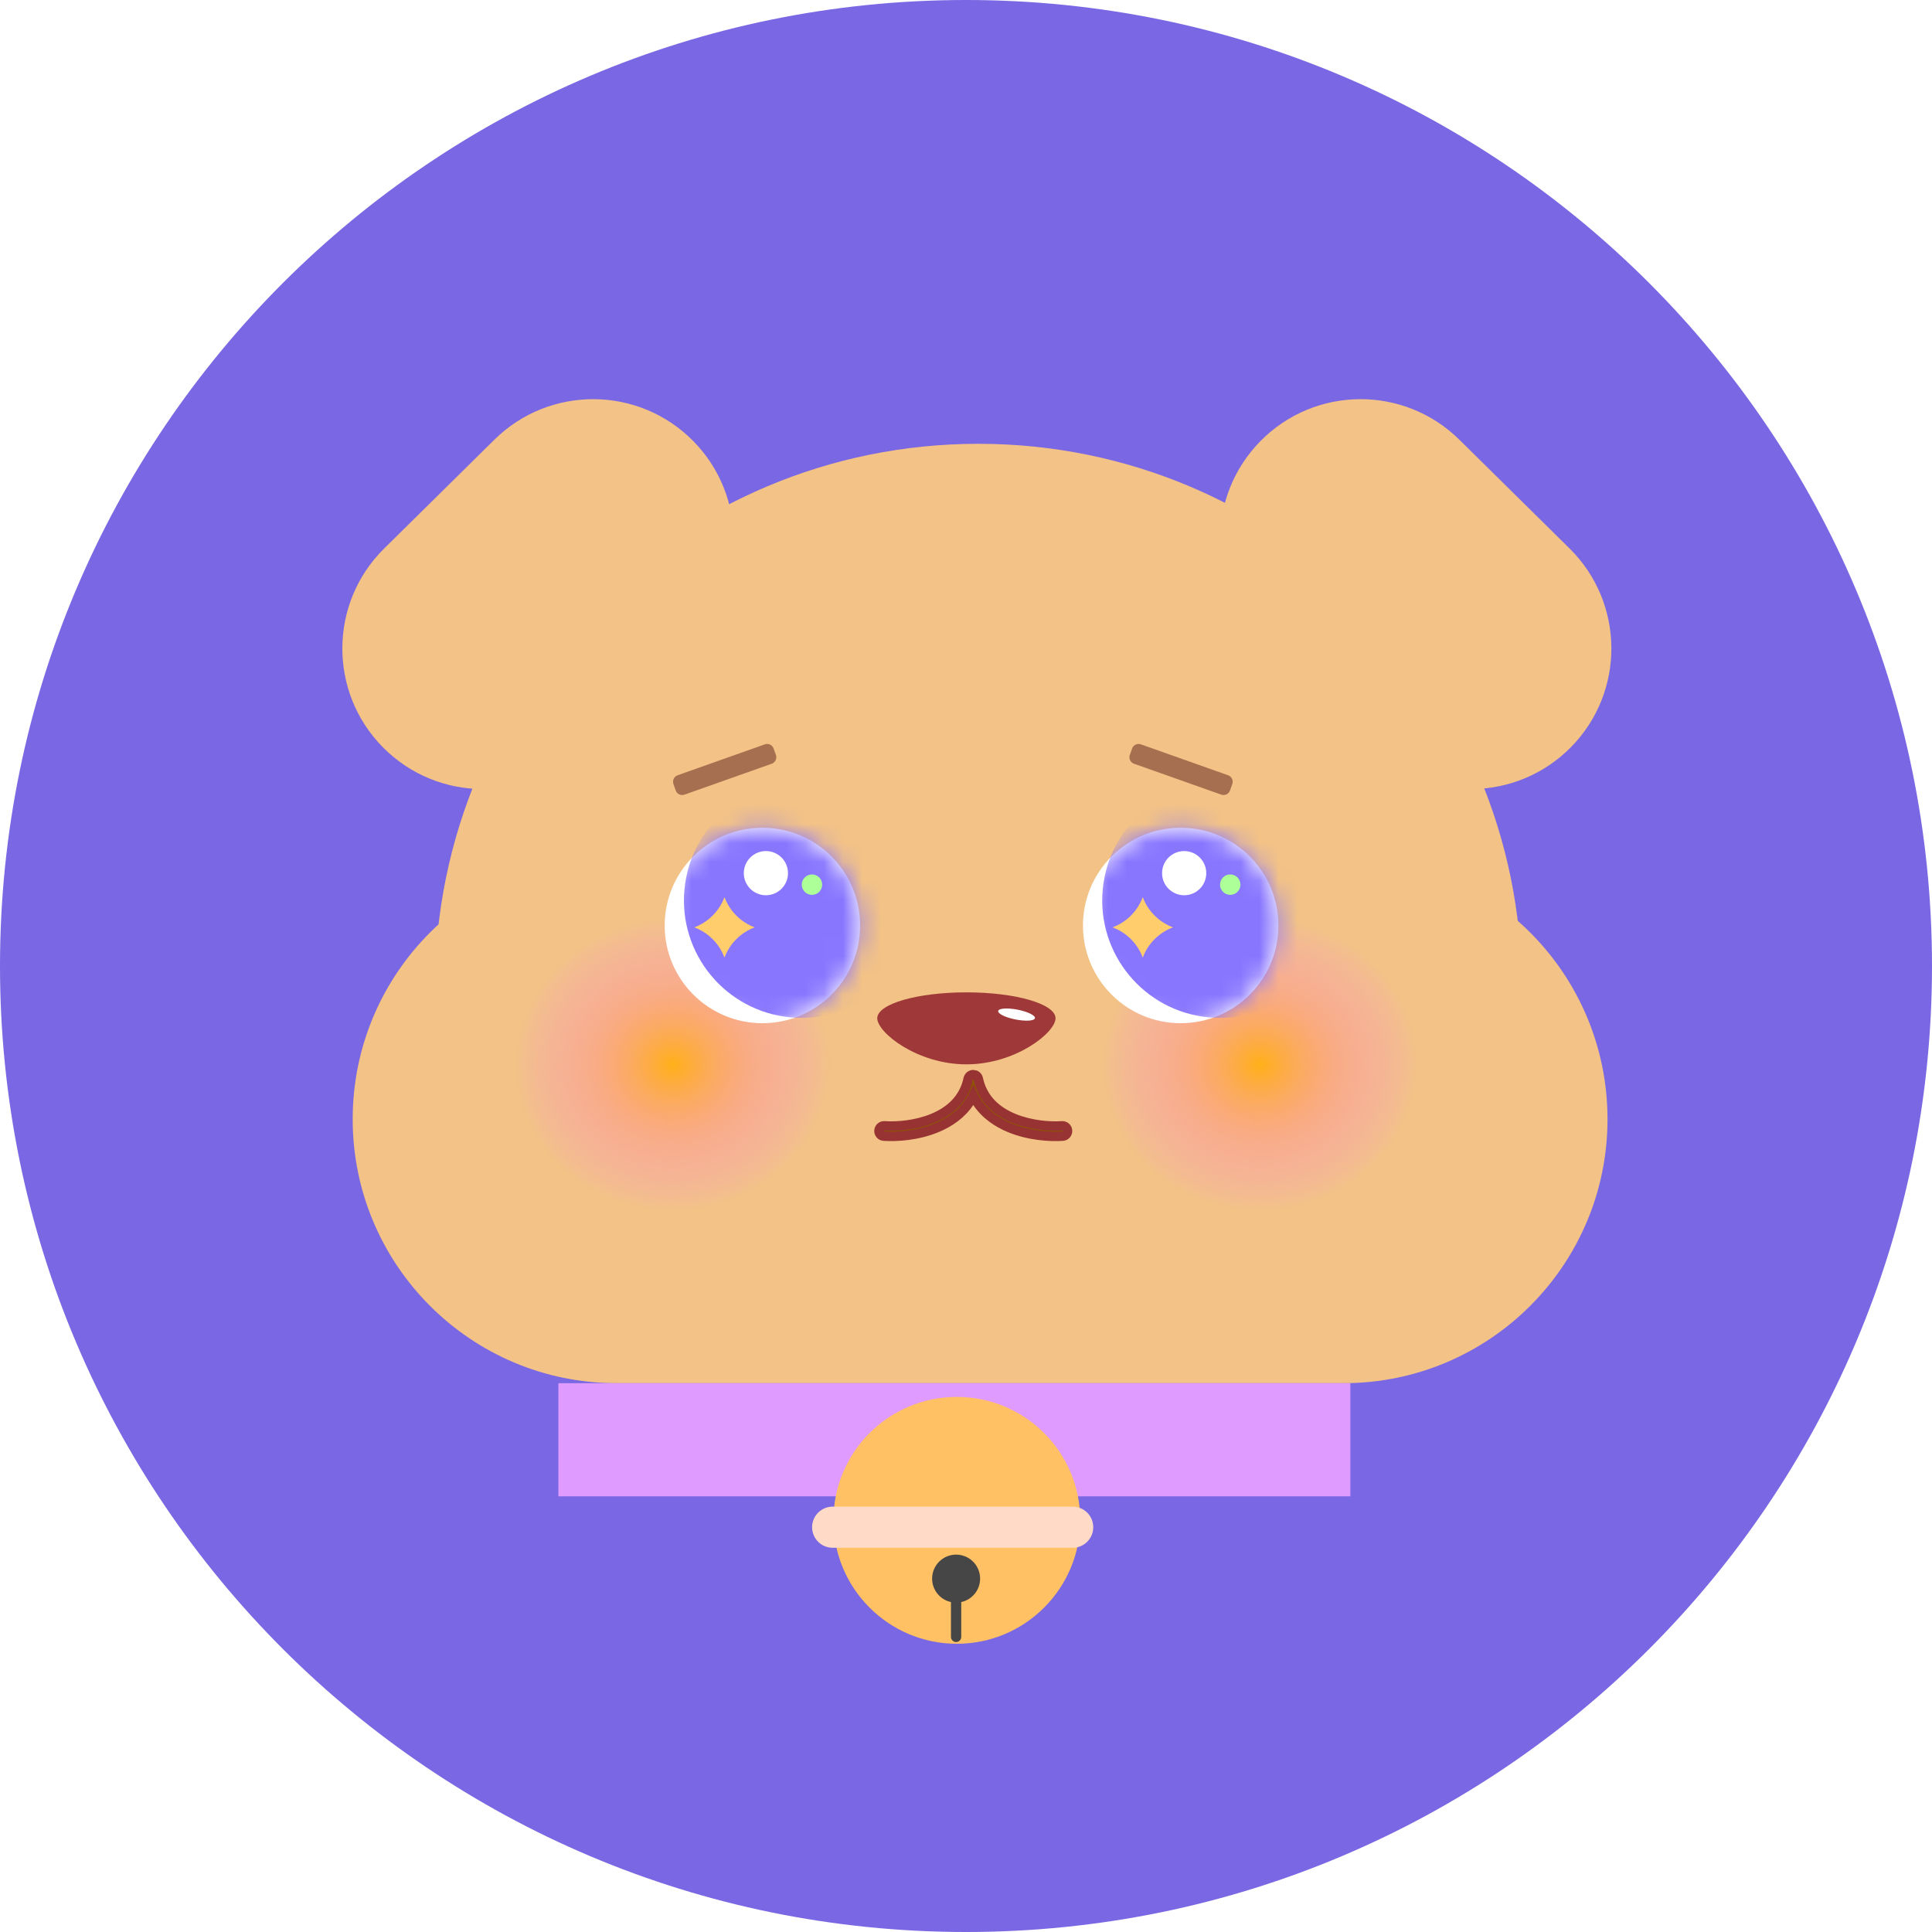 <svg width="102" height="102" viewBox="0 0 102 102" fill="none" xmlns="http://www.w3.org/2000/svg">
<path d="M102 51C102 79.166 79.166 102 51 102C22.834 102 0 79.166 0 51C0 22.834 22.834 0 51 0C79.166 0 102 22.834 102 51Z" fill="#7967E3"/>
<g filter="url(#filter0_d_1278_10088)">
<path d="M24.167 29.404C24.167 25.305 27.49 21.982 31.588 21.982C35.687 21.982 39.01 25.305 39.01 29.404V34.11C39.01 38.209 35.687 41.531 31.588 41.531C27.49 41.531 24.167 38.209 24.167 34.11V29.404Z" fill="#B88344"/>
<path d="M26.102 23.213C29.019 20.334 33.718 20.365 36.597 23.282C39.476 26.199 39.445 30.898 36.528 33.777L30.709 39.52C27.791 42.399 23.093 42.368 20.213 39.451C17.334 36.534 17.365 31.835 20.283 28.956L26.102 23.213Z" fill="#F2C287"/>
<path d="M78.981 29.404C78.981 25.305 75.658 21.982 71.559 21.982C67.46 21.982 64.138 25.305 64.138 29.404V34.11C64.138 38.209 67.46 41.531 71.559 41.531C75.658 41.531 78.981 38.209 78.981 34.11V29.404Z" fill="#B88344"/>
<path d="M77.046 23.213C74.129 20.334 69.43 20.365 66.551 23.282C63.672 26.199 63.703 30.898 66.62 33.777L72.439 39.52C75.356 42.399 80.055 42.368 82.934 39.451C85.813 36.534 85.782 31.835 82.865 28.956L77.046 23.213Z" fill="#F2C287"/>
<path d="M18.62 59.088C18.62 51.391 24.86 45.15 32.558 45.15H70.931C78.629 45.15 84.869 51.391 84.869 59.088C84.869 66.785 78.629 73.026 70.931 73.026H32.558C24.86 73.026 18.62 66.785 18.62 59.088Z" fill="#F2C287"/>
<path d="M22.964 52.119C22.964 36.275 35.809 23.43 51.654 23.43C67.499 23.43 80.343 36.275 80.343 52.119V57.821H22.964V52.119Z" fill="#F2C287"/>
<path d="M27.219 56.448C27.098 52.178 29.72 48.637 33.075 48.538L37.53 48.407C40.885 48.308 43.703 51.689 43.824 55.959C43.946 60.229 41.324 63.771 37.968 63.87L33.513 64.001C30.158 64.1 27.34 60.718 27.219 56.448Z" fill="url(#paint0_radial_1278_10088)"/>
<path d="M58.219 56.448C58.098 52.178 60.72 48.637 64.075 48.538L68.53 48.407C71.885 48.308 74.703 51.689 74.824 55.959C74.945 60.229 72.324 63.771 68.969 63.87L64.513 64.001C61.158 64.1 58.34 60.718 58.219 56.448Z" fill="url(#paint1_radial_1278_10088)"/>
<path d="M55.727 53.759C55.727 54.515 53.62 56.192 51.021 56.192C48.422 56.192 46.315 54.515 46.315 53.759C46.315 53.003 48.422 52.391 51.021 52.391C53.62 52.391 55.727 53.003 55.727 53.759Z" fill="#9F3838"/>
<g filter="url(#filter1_d_1278_10088)">
<path d="M45.409 48.862C45.409 51.711 43.099 54.02 40.251 54.02C37.401 54.02 35.092 51.711 35.092 48.862C35.092 46.013 37.401 43.703 40.251 43.703C43.099 43.703 45.409 46.013 45.409 48.862Z" fill="white"/>
</g>
<mask id="mask0_1278_10088" style="mask-type:alpha" maskUnits="userSpaceOnUse" x="35" y="43" width="11" height="12">
<path d="M45.409 48.862C45.409 51.711 43.099 54.02 40.251 54.02C37.401 54.02 35.092 51.711 35.092 48.862C35.092 46.013 37.401 43.703 40.251 43.703C43.099 43.703 45.409 46.013 45.409 48.862Z" fill="#D9D9D9"/>
</mask>
<g mask="url(#mask0_1278_10088)">
<path d="M48.487 48.118C48.165 51.529 45.139 54.032 41.729 53.711C38.318 53.389 35.814 50.363 36.136 46.953C36.458 43.542 39.483 41.038 42.894 41.36C46.304 41.682 48.808 44.708 48.487 48.118Z" fill="#8976FF"/>
</g>
<path d="M41.602 46.099C41.602 46.743 41.08 47.265 40.435 47.265C39.791 47.265 39.269 46.743 39.269 46.099C39.269 45.454 39.791 44.932 40.435 44.932C41.08 44.932 41.602 45.454 41.602 46.099Z" fill="white"/>
<path d="M38.249 47.363C38.523 48.103 39.106 48.686 39.846 48.96C39.106 49.234 38.523 49.817 38.249 50.557C37.975 49.817 37.392 49.234 36.652 48.96C37.392 48.686 37.975 48.103 38.249 47.363Z" fill="#FFCD6C"/>
<path d="M43.407 46.705C43.407 47.003 43.166 47.244 42.868 47.244C42.57 47.244 42.329 47.003 42.329 46.705C42.329 46.407 42.57 46.166 42.868 46.166C43.166 46.166 43.407 46.407 43.407 46.705Z" fill="#ADFF98"/>
<g filter="url(#filter2_d_1278_10088)">
<path d="M67.492 48.862C67.492 51.711 65.183 54.02 62.334 54.02C59.484 54.02 57.175 51.711 57.175 48.862C57.175 46.013 59.484 43.703 62.334 43.703C65.183 43.703 67.492 46.013 67.492 48.862Z" fill="white"/>
</g>
<mask id="mask1_1278_10088" style="mask-type:alpha" maskUnits="userSpaceOnUse" x="57" y="43" width="11" height="12">
<path d="M67.492 48.862C67.492 51.711 65.183 54.02 62.334 54.02C59.484 54.02 57.175 51.711 57.175 48.862C57.175 46.013 59.484 43.703 62.334 43.703C65.183 43.703 67.492 46.013 67.492 48.862Z" fill="#D9D9D9"/>
</mask>
<g mask="url(#mask1_1278_10088)">
<path d="M70.57 48.118C70.248 51.529 67.222 54.032 63.812 53.711C60.401 53.389 57.897 50.363 58.219 46.953C58.541 43.542 61.566 41.038 64.977 41.36C68.388 41.682 70.891 44.708 70.57 48.118Z" fill="#8976FF"/>
</g>
<path d="M63.685 46.099C63.685 46.743 63.163 47.265 62.518 47.265C61.874 47.265 61.352 46.743 61.352 46.099C61.352 45.454 61.874 44.932 62.518 44.932C63.163 44.932 63.685 45.454 63.685 46.099Z" fill="white"/>
<path d="M60.332 47.363C60.606 48.103 61.189 48.686 61.929 48.96C61.189 49.234 60.606 49.817 60.332 50.557C60.058 49.817 59.475 49.234 58.735 48.96C59.475 48.686 60.058 48.103 60.332 47.363Z" fill="#FFCD6C"/>
<path d="M65.49 46.705C65.49 47.003 65.249 47.244 64.951 47.244C64.653 47.244 64.412 47.003 64.412 46.705C64.412 46.407 64.653 46.166 64.951 46.166C65.249 46.166 65.49 46.407 65.49 46.705Z" fill="#ADFF98"/>
<path d="M54.641 53.754C54.613 53.898 54.156 53.929 53.62 53.824C53.084 53.72 52.672 53.519 52.7 53.375C52.728 53.231 53.185 53.2 53.721 53.305C54.257 53.409 54.669 53.611 54.641 53.754Z" fill="white"/>
<path d="M35.675 41.733C35.742 41.921 35.949 42.02 36.137 41.953L40.744 40.321C40.932 40.254 41.031 40.047 40.964 39.859L40.843 39.518C40.776 39.329 40.569 39.231 40.381 39.297L35.774 40.93C35.586 40.996 35.487 41.203 35.554 41.392L35.675 41.733Z" fill="#A66F50"/>
<path d="M64.938 41.733C64.871 41.921 64.665 42.02 64.476 41.953L59.87 40.321C59.681 40.254 59.582 40.047 59.649 39.859L59.77 39.518C59.837 39.329 60.044 39.231 60.232 39.297L64.839 40.93C65.027 40.996 65.126 41.203 65.059 41.392L64.938 41.733Z" fill="#A66F50"/>
<path d="M29.48 73.025H71.293V78.999H29.48V73.025Z" fill="#DF9BFF"/>
<path d="M57.033 80.266C57.033 83.865 54.115 86.783 50.516 86.783C46.917 86.783 44 83.865 44 80.266C44 76.667 46.917 73.75 50.516 73.75C54.115 73.75 57.033 76.667 57.033 80.266Z" fill="#FFC163"/>
<path fill-rule="evenodd" clip-rule="evenodd" d="M50.749 84.581C51.319 84.457 51.745 83.95 51.745 83.343C51.745 82.644 51.178 82.076 50.478 82.076C49.778 82.076 49.211 82.644 49.211 83.343C49.211 83.95 49.637 84.457 50.206 84.581L50.206 86.42C50.206 86.57 50.328 86.692 50.478 86.692C50.628 86.692 50.749 86.57 50.749 86.42L50.749 84.581Z" fill="#464646"/>
<path d="M42.875 80.629C42.875 80.029 43.361 79.543 43.961 79.543H56.632C57.231 79.543 57.718 80.029 57.718 80.629C57.718 81.229 57.231 81.715 56.632 81.715H43.961C43.361 81.715 42.875 81.229 42.875 80.629Z" fill="#FFDBC7"/>
<path fill-rule="evenodd" clip-rule="evenodd" d="M51.383 56.736C51.416 56.736 51.447 56.742 51.477 56.753C51.515 56.767 51.548 56.789 51.575 56.816C51.613 56.854 51.64 56.903 51.65 56.957C51.88 58.034 52.632 58.674 53.52 59.04C54.416 59.409 55.422 59.485 56.07 59.44C56.22 59.429 56.35 59.542 56.36 59.692C56.37 59.841 56.258 59.971 56.108 59.981C55.398 60.031 54.305 59.95 53.314 59.542C52.532 59.22 51.798 58.686 51.383 57.84C50.968 58.686 50.233 59.22 49.452 59.542C48.461 59.95 47.368 60.031 46.658 59.981C46.508 59.971 46.395 59.841 46.406 59.692C46.416 59.542 46.546 59.429 46.696 59.44C47.344 59.485 48.35 59.409 49.245 59.04C50.134 58.674 50.886 58.034 51.116 56.957C51.126 56.903 51.153 56.854 51.191 56.816C51.241 56.766 51.31 56.736 51.383 56.736Z" fill="#8D5500"/>
<path fill-rule="evenodd" clip-rule="evenodd" d="M51.383 56.986C51.378 56.986 51.372 56.989 51.368 56.993L51.191 56.816L51.368 56.992C51.365 56.996 51.363 57 51.362 57.004L51.361 57.01L51.361 57.01C51.108 58.192 50.279 58.885 49.341 59.271C48.401 59.658 47.355 59.736 46.678 59.689C46.666 59.688 46.656 59.697 46.655 59.709C46.654 59.721 46.663 59.731 46.675 59.732C47.356 59.78 48.41 59.701 49.357 59.311C50.101 59.004 50.778 58.505 51.159 57.73L51.383 57.273L51.607 57.73C51.988 58.505 52.665 59.004 53.409 59.311C54.356 59.701 55.41 59.78 56.091 59.732C56.103 59.731 56.111 59.721 56.111 59.709C56.11 59.697 56.1 59.688 56.088 59.689C55.411 59.736 54.365 59.658 53.425 59.271C52.487 58.885 51.658 58.192 51.405 57.01L51.404 57.004L51.404 57.004C51.404 57 51.401 56.996 51.398 56.992L51.574 56.816L51.398 56.992C51.396 56.99 51.394 56.989 51.391 56.988L51.39 56.988C51.388 56.987 51.386 56.986 51.383 56.986H51.383ZM51.383 56.486C51.242 56.486 51.111 56.543 51.015 56.639L51.014 56.639C50.942 56.712 50.891 56.805 50.871 56.907C50.663 57.878 49.988 58.464 49.15 58.809C48.298 59.16 47.333 59.234 46.713 59.19C46.426 59.17 46.177 59.387 46.157 59.674C46.136 59.962 46.353 60.211 46.641 60.231C47.379 60.282 48.513 60.2 49.548 59.773C50.243 59.487 50.919 59.032 51.383 58.34C51.847 59.032 52.523 59.487 53.218 59.773C54.253 60.2 55.387 60.282 56.126 60.231C56.413 60.211 56.63 59.962 56.609 59.674C56.589 59.387 56.34 59.17 56.053 59.19C55.434 59.234 54.468 59.16 53.616 58.809C52.778 58.464 52.103 57.878 51.895 56.907C51.875 56.805 51.824 56.712 51.752 56.639C51.7 56.587 51.636 56.545 51.564 56.519" fill="#983333"/>
</g>
<defs>
<filter id="filter0_d_1278_10088" x="14.074" y="17.074" width="74.999" height="73.709" filterUnits="userSpaceOnUse" color-interpolation-filters="sRGB">
<feFlood flood-opacity="0" result="BackgroundImageFix"/>
<feColorMatrix in="SourceAlpha" type="matrix" values="0 0 0 0 0 0 0 0 0 0 0 0 0 0 0 0 0 0 127 0" result="hardAlpha"/>
<feOffset/>
<feGaussianBlur stdDeviation="2"/>
<feComposite in2="hardAlpha" operator="out"/>
<feColorMatrix type="matrix" values="0 0 0 0 0 0 0 0 0 0 0 0 0 0 0 0 0 0 0.25 0"/>
<feBlend mode="normal" in2="BackgroundImageFix" result="effect1_dropShadow_1278_10088"/>
<feBlend mode="normal" in="SourceGraphic" in2="effect1_dropShadow_1278_10088" result="shape"/>
</filter>
<filter id="filter1_d_1278_10088" x="27.092" y="35.703" width="26.317" height="26.316" filterUnits="userSpaceOnUse" color-interpolation-filters="sRGB">
<feFlood flood-opacity="0" result="BackgroundImageFix"/>
<feColorMatrix in="SourceAlpha" type="matrix" values="0 0 0 0 0 0 0 0 0 0 0 0 0 0 0 0 0 0 127 0" result="hardAlpha"/>
<feOffset/>
<feGaussianBlur stdDeviation="4"/>
<feComposite in2="hardAlpha" operator="out"/>
<feColorMatrix type="matrix" values="0 0 0 0 0 0 0 0 0 0 0 0 0 0 0 0 0 0 0.25 0"/>
<feBlend mode="normal" in2="BackgroundImageFix" result="effect1_dropShadow_1278_10088"/>
<feBlend mode="normal" in="SourceGraphic" in2="effect1_dropShadow_1278_10088" result="shape"/>
</filter>
<filter id="filter2_d_1278_10088" x="49.175" y="35.703" width="26.317" height="26.316" filterUnits="userSpaceOnUse" color-interpolation-filters="sRGB">
<feFlood flood-opacity="0" result="BackgroundImageFix"/>
<feColorMatrix in="SourceAlpha" type="matrix" values="0 0 0 0 0 0 0 0 0 0 0 0 0 0 0 0 0 0 127 0" result="hardAlpha"/>
<feOffset/>
<feGaussianBlur stdDeviation="4"/>
<feComposite in2="hardAlpha" operator="out"/>
<feColorMatrix type="matrix" values="0 0 0 0 0 0 0 0 0 0 0 0 0 0 0 0 0 0 0.25 0"/>
<feBlend mode="normal" in2="BackgroundImageFix" result="effect1_dropShadow_1278_10088"/>
<feBlend mode="normal" in="SourceGraphic" in2="effect1_dropShadow_1278_10088" result="shape"/>
</filter>
<radialGradient id="paint0_radial_1278_10088" cx="0" cy="0" r="1" gradientUnits="userSpaceOnUse" gradientTransform="translate(35.522 56.204) rotate(88.376) scale(7.735 8.306)">
<stop stop-color="#FFB017"/>
<stop offset="1" stop-color="#FF7BF2" stop-opacity="0"/>
</radialGradient>
<radialGradient id="paint1_radial_1278_10088" cx="0" cy="0" r="1" gradientUnits="userSpaceOnUse" gradientTransform="translate(66.522 56.204) rotate(88.376) scale(7.735 8.306)">
<stop stop-color="#FFB017"/>
<stop offset="1" stop-color="#FF7BF2" stop-opacity="0"/>
</radialGradient>
</defs>
</svg>

